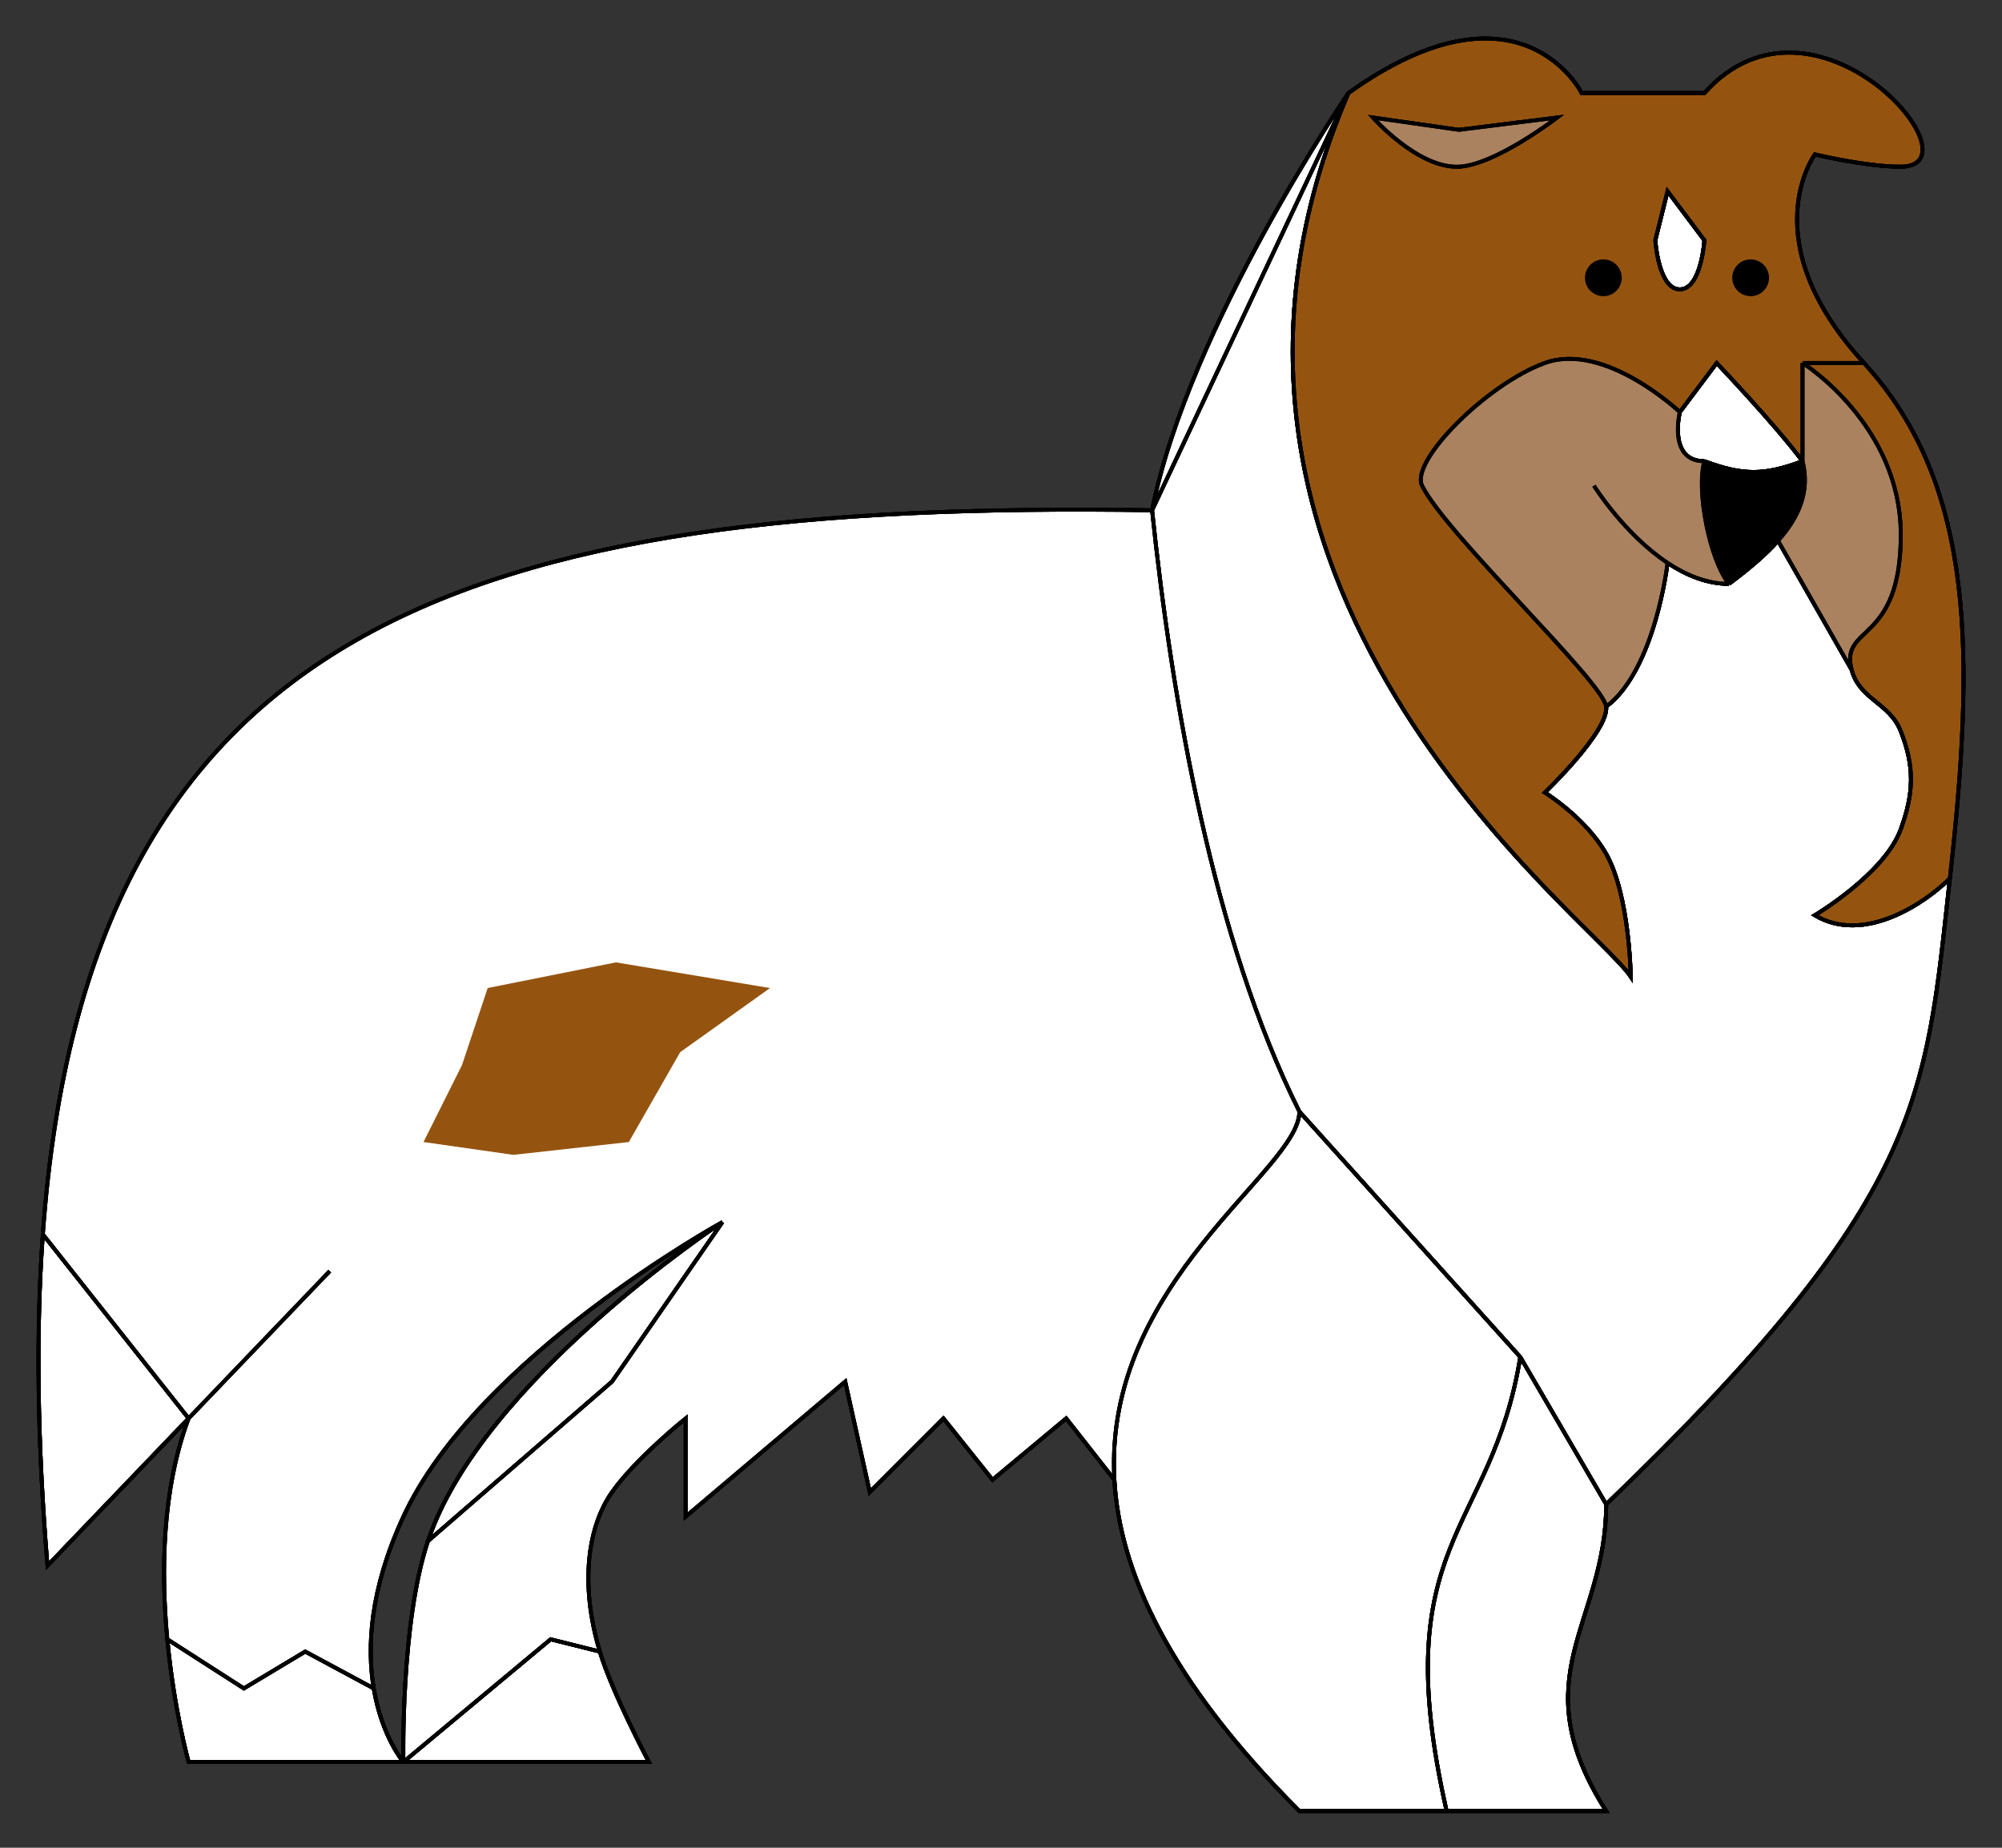 <svg width="52" height="48" viewBox="0 0 52 48" fill="none" xmlns="http://www.w3.org/2000/svg">
<rect x="0" y="0" width="52" height="48" fill="#333333" stroke="none"/>
<path d="M39.488 35.252L33.75 28.876C31.518 24.413 30.442 18.219 29.924 13.256L35.025 2.417C29.537 15.168 41.337 23.84 42.357 25.37C42.357 25.37 42.331 23.266 41.719 22.182C41.193 21.249 40.126 20.588 40.126 20.588C40.126 20.588 41.791 18.994 41.719 18.356C42.995 17.4 43.313 14.622 43.313 14.622C43.794 14.941 44.336 15.168 44.907 15.168C45.398 14.801 45.841 14.433 46.183 14.047L48.095 17.4C48.298 18.171 49.078 18.253 49.37 18.994C49.736 19.92 49.711 20.608 49.37 21.544C48.949 22.703 47.139 23.776 47.139 23.776C48.414 24.541 50.008 23.457 50.646 22.819C50.008 28.558 50.008 31.108 41.719 39.078L39.488 35.252Z" fill="white"/>
<path d="M39.488 35.252C38.741 39.859 35.981 40.034 37.575 47.047H33.75C30.344 43.641 29.078 40.802 28.945 38.44C28.653 33.286 33.75 30.407 33.75 28.876L39.488 35.252Z" fill="white"/>
<path d="M37.575 47.047C35.981 40.034 38.741 39.859 39.488 35.252L41.719 39.078C41.719 42.19 39.488 43.541 41.719 47.047H37.575Z" fill="white"/>
<path d="M15.579 42.903C15.899 43.97 16.854 45.772 16.854 45.772H10.478L14.303 42.584L15.579 42.903Z" fill="white"/>
<path d="M11.116 40.034C12.511 35.856 18.767 31.745 18.767 31.745L15.898 35.89L11.116 40.034Z" fill="white"/>
<path d="M10.478 45.772H4.899C4.899 45.772 4.519 44.419 4.346 42.584L6.334 43.86L7.928 42.903L9.707 43.86C9.917 45.118 10.478 45.772 10.478 45.772Z" fill="white"/>
<path d="M4.899 36.846L1.233 40.672C0.969 37.456 0.93 34.599 1.113 32.064L4.899 36.846Z" fill="white"/>
<path d="M43.632 10.705L44.589 9.43C44.589 9.43 46.073 10.985 46.82 11.981C45.824 12.354 45.266 12.354 44.27 11.981C43.313 11.981 43.632 10.705 43.632 10.705Z" fill="white"/>
<path d="M43.313 4.967L44.27 6.242C44.27 6.242 44.189 7.517 43.632 7.517C43.075 7.517 42.995 6.242 42.995 6.242L43.313 4.967Z" fill="white"/>
<path d="M40.444 3.054C40.444 3.054 38.841 4.286 37.894 4.33C36.831 4.379 35.663 3.054 35.663 3.054L37.894 3.373L40.444 3.054Z" fill="white"/>
<path d="M39.488 35.252C38.741 39.859 35.981 40.034 37.575 47.047M39.488 35.252C37.247 32.762 35.991 31.366 33.75 28.876M39.488 35.252C40.359 36.746 40.848 37.584 41.719 39.078M39.488 35.252L33.75 28.876M39.488 35.252L41.719 39.078M37.575 47.047C35.981 47.047 33.75 47.047 33.75 47.047M37.575 47.047C39.169 47.047 41.719 47.047 41.719 47.047M37.575 47.047H33.75M37.575 47.047H41.719M33.75 47.047C30.344 43.641 29.078 40.802 28.945 38.44M33.75 28.876C31.518 24.413 30.442 18.219 29.924 13.256M33.75 28.876C33.75 30.407 28.653 33.286 28.945 38.44M41.719 39.078C50.008 31.108 50.008 28.558 50.646 22.819M41.719 39.078C41.719 42.19 39.488 43.541 41.719 47.047M50.646 22.819C51.283 17.081 51.336 12.618 48.414 9.43M50.646 22.819C50.008 23.457 48.414 24.541 47.139 23.776C47.139 23.776 48.949 22.703 49.37 21.544C49.711 20.608 49.736 19.92 49.37 18.994C49.078 18.253 48.298 18.171 48.095 17.4M29.924 13.256C30.881 8.474 35.025 2.417 35.025 2.417M29.924 13.256C12.066 12.981 2.259 16.258 1.113 32.064M29.924 13.256L35.025 2.417M1.233 40.672C1.233 40.672 3.468 38.34 4.899 36.846M1.233 40.672C0.969 37.456 0.93 34.599 1.113 32.064M1.233 40.672L4.899 36.846M8.565 33.021C8.565 33.021 6.331 35.352 4.899 36.846M4.899 36.846L1.113 32.064M4.899 36.846C4.204 38.701 4.183 40.857 4.346 42.584M10.478 45.772H4.899C4.899 45.772 4.519 44.419 4.346 42.584M10.478 45.772C10.478 45.772 10.401 42.173 11.116 40.034M10.478 45.772H16.854C16.854 45.772 15.899 43.97 15.579 42.903M10.478 45.772C10.478 45.772 9.917 45.118 9.707 43.86M10.478 45.772L14.303 42.584L15.579 42.903M18.767 31.745C18.767 31.745 12.391 35.252 10.478 39.397C9.601 41.296 9.528 42.794 9.707 43.86M18.767 31.745C18.767 31.745 12.511 35.856 11.116 40.034M18.767 31.745L15.898 35.89L11.116 40.034M15.579 42.903C15.042 41.114 15.281 39.634 15.898 38.759C16.514 37.883 17.81 36.846 17.81 36.846V39.397L21.954 35.89L22.592 38.759L24.505 36.846L25.78 38.44L27.693 36.846L28.945 38.44M48.414 9.43C45.492 6.242 47.139 4.011 47.139 4.011C47.139 4.011 48.49 4.335 49.37 4.33C51.498 4.316 47.139 -0.771 44.27 2.417H41.082C41.082 2.417 39.488 -0.771 35.025 2.417M48.414 9.43H46.82M35.025 2.417C29.537 15.168 41.337 23.84 42.357 25.37C42.357 25.37 42.331 23.266 41.719 22.182C41.193 21.249 40.126 20.588 40.126 20.588C40.126 20.588 41.791 18.994 41.719 18.356M41.719 18.356C41.648 17.719 37.575 13.893 36.938 12.618C36.619 11.981 38.627 9.973 40.126 9.43C41.687 8.865 43.632 10.705 43.632 10.705M41.719 18.356C42.995 17.4 43.313 14.622 43.313 14.622M43.632 10.705L44.589 9.43C44.589 9.43 46.073 10.985 46.82 11.981M43.632 10.705C43.632 10.705 43.313 11.981 44.27 11.981M46.82 11.981C45.824 12.354 45.266 12.354 44.27 11.981M46.82 11.981C47.016 12.765 46.73 13.43 46.183 14.047M46.82 11.981V9.43M44.27 11.981C44.05 12.747 44.409 14.546 44.907 15.168M44.907 15.168C44.336 15.168 43.794 14.941 43.313 14.622M44.907 15.168C45.398 14.801 45.841 14.433 46.183 14.047M41.401 12.618C41.401 12.618 42.185 13.873 43.313 14.622M46.82 9.43C46.82 9.43 49.37 11.024 49.37 13.893C49.37 16.762 47.784 16.214 48.095 17.4M9.707 43.86L7.928 42.903L6.334 43.86L4.346 42.584M48.095 17.4L46.183 14.047M40.444 3.054C40.444 3.054 38.841 4.286 37.894 4.33C36.831 4.379 35.663 3.054 35.663 3.054L37.894 3.373L40.444 3.054ZM43.313 4.967L44.27 6.242C44.27 6.242 44.189 7.517 43.632 7.517C43.075 7.517 42.995 6.242 42.995 6.242L43.313 4.967Z" stroke="black" stroke-width="0.1"/>
<path d="M29.924 13.256C30.442 18.219 31.518 24.413 33.75 28.876C33.75 30.407 28.653 33.286 28.945 38.44L27.693 36.846L25.78 38.44L24.505 36.846L22.592 38.759L21.954 35.89L17.81 39.397V36.846C17.81 36.846 16.514 37.883 15.898 38.759C15.281 39.634 15.042 41.114 15.579 42.903L14.303 42.584L10.478 45.772C10.478 45.772 10.401 42.173 11.116 40.034L15.898 35.89L18.767 31.745C18.767 31.745 12.391 35.252 10.478 39.397C9.601 41.296 9.528 42.794 9.707 43.86L7.928 42.903L6.334 43.86L4.346 42.584C4.183 40.857 4.204 38.701 4.899 36.846L1.113 32.064C2.259 16.258 12.066 12.981 29.924 13.256Z" fill="white"/>
<path fill-rule="evenodd" clip-rule="evenodd" d="M47.139 4.011C47.139 4.011 45.492 6.242 48.414 9.43H46.82V11.981C46.073 10.985 44.589 9.43 44.589 9.43L43.632 10.705C43.632 10.705 41.687 8.865 40.126 9.43C38.627 9.973 36.619 11.981 36.938 12.618C37.575 13.893 41.648 17.719 41.719 18.356C41.791 18.994 40.126 20.588 40.126 20.588C40.126 20.588 41.193 21.249 41.719 22.182C42.331 23.266 42.357 25.37 42.357 25.37C41.337 23.84 29.537 15.168 35.025 2.417C39.488 -0.771 41.082 2.417 41.082 2.417H44.27C47.139 -0.771 51.498 4.316 49.37 4.33C48.49 4.335 47.139 4.011 47.139 4.011ZM37.894 4.33C38.841 4.286 40.444 3.054 40.444 3.054L37.894 3.373L35.663 3.054C35.663 3.054 36.831 4.379 37.894 4.33ZM44.27 6.242L43.313 4.967L42.995 6.242C42.995 6.242 43.075 7.517 43.632 7.517C44.189 7.517 44.27 6.242 44.27 6.242Z" fill="white"/>
<path d="M48.414 9.43C51.336 12.618 51.283 17.081 50.646 22.819C50.008 23.457 48.414 24.541 47.139 23.776C47.139 23.776 48.949 22.703 49.37 21.544C49.711 20.608 49.736 19.92 49.37 18.994C49.078 18.253 48.298 18.171 48.095 17.4C47.784 16.214 49.37 16.762 49.37 13.893C49.37 11.024 46.82 9.43 46.82 9.43H48.414Z" fill="white"/>
<path d="M44.27 11.981C45.266 12.354 45.824 12.354 46.82 11.981C47.016 12.765 46.73 13.43 46.183 14.047C45.841 14.433 45.398 14.801 44.907 15.168C44.409 14.546 44.05 12.747 44.27 11.981Z" fill="white"/>
<path d="M35.025 2.417C35.025 2.417 30.881 8.474 29.924 13.256L35.025 2.417Z" fill="white"/>
<path d="M39.488 35.252C38.741 39.859 35.981 40.034 37.575 47.047M39.488 35.252C37.247 32.762 35.991 31.366 33.75 28.876M39.488 35.252C40.359 36.746 40.848 37.584 41.719 39.078M37.575 47.047C35.981 47.047 33.75 47.047 33.75 47.047C30.344 43.641 29.078 40.802 28.945 38.44M37.575 47.047C39.169 47.047 41.719 47.047 41.719 47.047C39.488 43.541 41.719 42.19 41.719 39.078M33.75 28.876C31.518 24.413 30.442 18.219 29.924 13.256M33.75 28.876C33.75 30.407 28.653 33.286 28.945 38.44M41.719 39.078C50.008 31.108 50.008 28.558 50.646 22.819M50.646 22.819C51.283 17.081 51.336 12.618 48.414 9.43M50.646 22.819C50.008 23.457 48.414 24.541 47.139 23.776C47.139 23.776 48.949 22.703 49.37 21.544C49.711 20.608 49.736 19.92 49.37 18.994C49.078 18.253 48.298 18.171 48.095 17.4M29.924 13.256C30.881 8.474 35.025 2.417 35.025 2.417M29.924 13.256C12.066 12.981 2.259 16.258 1.113 32.064M29.924 13.256L35.025 2.417M8.565 33.021C8.565 33.021 6.331 35.352 4.899 36.846M4.899 36.846C3.468 38.34 1.233 40.672 1.233 40.672C0.969 37.456 0.93 34.599 1.113 32.064M4.899 36.846L1.113 32.064M4.899 36.846C4.204 38.701 4.183 40.857 4.346 42.584M10.478 45.772H4.899C4.899 45.772 4.519 44.419 4.346 42.584M10.478 45.772C10.478 45.772 10.401 42.173 11.116 40.034M10.478 45.772H16.854C16.854 45.772 15.899 43.97 15.579 42.903M10.478 45.772C10.478 45.772 9.917 45.118 9.707 43.86M10.478 45.772L14.303 42.584L15.579 42.903M18.767 31.745C18.767 31.745 12.391 35.252 10.478 39.397C9.601 41.296 9.528 42.794 9.707 43.86M18.767 31.745C18.767 31.745 12.511 35.856 11.116 40.034M18.767 31.745L15.898 35.89L11.116 40.034M15.579 42.903C15.042 41.114 15.281 39.634 15.898 38.759C16.514 37.883 17.81 36.846 17.81 36.846V39.397L21.954 35.89L22.592 38.759L24.505 36.846L25.78 38.44L27.693 36.846L28.945 38.44M48.414 9.43C45.492 6.242 47.139 4.011 47.139 4.011C47.139 4.011 48.49 4.335 49.37 4.33C51.498 4.316 47.139 -0.771 44.27 2.417H41.082C41.082 2.417 39.488 -0.771 35.025 2.417M48.414 9.43H46.82M35.025 2.417C29.537 15.168 41.337 23.84 42.357 25.37C42.357 25.37 42.331 23.266 41.719 22.182C41.193 21.249 40.126 20.588 40.126 20.588C40.126 20.588 41.791 18.994 41.719 18.356M41.719 18.356C41.648 17.719 37.575 13.893 36.938 12.618C36.619 11.981 38.627 9.973 40.126 9.43C41.687 8.865 43.632 10.705 43.632 10.705M41.719 18.356C42.995 17.4 43.313 14.622 43.313 14.622M43.632 10.705L44.589 9.43C44.589 9.43 46.073 10.985 46.82 11.981M43.632 10.705C43.632 10.705 43.313 11.981 44.27 11.981M46.82 11.981C45.824 12.354 45.266 12.354 44.27 11.981M46.82 11.981C47.016 12.765 46.73 13.43 46.183 14.047M46.82 11.981V9.43M44.27 11.981C44.05 12.747 44.409 14.546 44.907 15.168M44.907 15.168C44.336 15.168 43.794 14.941 43.313 14.622M44.907 15.168C45.398 14.801 45.841 14.433 46.183 14.047M41.401 12.618C41.401 12.618 42.185 13.873 43.313 14.622M46.82 9.43C46.82 9.43 49.37 11.024 49.37 13.893C49.37 16.762 47.784 16.214 48.095 17.4M9.707 43.86L7.928 42.903L6.334 43.86L4.346 42.584M48.095 17.4L46.183 14.047M40.444 3.054C40.444 3.054 38.841 4.286 37.894 4.33C36.831 4.379 35.663 3.054 35.663 3.054L37.894 3.373L40.444 3.054ZM43.313 4.967L44.27 6.242C44.27 6.242 44.189 7.517 43.632 7.517C43.075 7.517 42.995 6.242 42.995 6.242L43.313 4.967Z" stroke="black" stroke-width="0.1"/>
<path fill-rule="evenodd" clip-rule="evenodd" d="M47.139 4.011C47.139 4.011 45.492 6.242 48.414 9.43H46.82V11.981C46.073 10.985 44.589 9.43 44.589 9.43L43.632 10.705C43.632 10.705 41.687 8.865 40.126 9.43C38.627 9.973 36.619 11.981 36.938 12.618C37.575 13.893 41.648 17.719 41.719 18.356C41.791 18.994 40.126 20.588 40.126 20.588C40.126 20.588 41.193 21.249 41.719 22.182C42.331 23.266 42.357 25.37 42.357 25.37C41.337 23.84 29.537 15.168 35.025 2.417C39.488 -0.771 41.082 2.417 41.082 2.417H44.27C47.139 -0.771 51.498 4.316 49.37 4.33C48.49 4.335 47.139 4.011 47.139 4.011ZM37.894 4.33C38.841 4.286 40.444 3.054 40.444 3.054L37.894 3.373L35.663 3.054C35.663 3.054 36.831 4.379 37.894 4.33ZM44.27 6.242L43.313 4.967L42.995 6.242C42.995 6.242 43.075 7.517 43.632 7.517C44.189 7.517 44.27 6.242 44.27 6.242Z" fill="#945410"/>
<path d="M48.414 9.43C51.336 12.618 51.283 17.081 50.646 22.819C50.008 23.457 48.414 24.541 47.139 23.776C47.139 23.776 48.949 22.703 49.37 21.544C49.711 20.608 49.736 19.92 49.37 18.994C49.078 18.253 48.298 18.171 48.095 17.4C47.784 16.214 49.37 16.762 49.37 13.893C49.37 11.024 46.82 9.43 46.82 9.43H48.414Z" fill="#945410"/>
<path d="M48.414 9.43C51.336 12.618 51.283 17.081 50.646 22.819C50.008 23.457 48.414 24.541 47.139 23.776C47.139 23.776 48.949 22.703 49.37 21.544C49.711 20.608 49.736 19.92 49.37 18.994C49.078 18.253 48.298 18.171 48.095 17.4M48.414 9.43C45.492 6.242 47.139 4.011 47.139 4.011C47.139 4.011 48.49 4.335 49.37 4.33C51.498 4.316 47.139 -0.771 44.27 2.417H41.082C41.082 2.417 39.488 -0.771 35.025 2.417C29.537 15.168 41.337 23.84 42.357 25.37C42.357 25.37 42.331 23.266 41.719 22.182C41.193 21.249 40.126 20.588 40.126 20.588C40.126 20.588 41.791 18.994 41.719 18.356M48.414 9.43H46.82M41.719 18.356C41.648 17.719 37.575 13.893 36.938 12.618C36.619 11.981 38.627 9.973 40.126 9.43C41.687 8.865 43.632 10.705 43.632 10.705M41.719 18.356C42.995 17.4 43.313 14.622 43.313 14.622M43.632 10.705L44.589 9.43C44.589 9.43 46.073 10.985 46.82 11.981M43.632 10.705C43.632 10.705 43.313 11.981 44.27 11.981M46.82 11.981C45.824 12.354 45.266 12.354 44.27 11.981M46.82 11.981C47.016 12.765 46.73 13.43 46.183 14.047M46.82 11.981V9.43M44.27 11.981C44.05 12.747 44.409 14.546 44.907 15.168M44.907 15.168C44.336 15.168 43.794 14.941 43.313 14.622M44.907 15.168C45.398 14.801 45.841 14.433 46.183 14.047M41.401 12.618C41.401 12.618 42.185 13.873 43.313 14.622M46.82 9.43C46.82 9.43 49.37 11.024 49.37 13.893C49.37 16.762 47.784 16.214 48.095 17.4M48.095 17.4L46.183 14.047M40.444 3.054C40.444 3.054 38.841 4.286 37.894 4.33C36.831 4.379 35.663 3.054 35.663 3.054L37.894 3.373L40.444 3.054ZM43.313 4.967L44.27 6.242C44.27 6.242 44.189 7.517 43.632 7.517C43.075 7.517 42.995 6.242 42.995 6.242L43.313 4.967Z" stroke="black" stroke-width="0.1"/>
<path d="M49.37 13.893C49.37 16.762 47.784 16.214 48.095 17.4L46.183 14.047C46.73 13.43 47.016 12.765 46.82 11.981V9.43C46.82 9.43 49.37 11.024 49.37 13.893Z" fill="#AA825F"/>
<path d="M41.719 18.356C41.648 17.719 37.575 13.893 36.938 12.618C36.619 11.981 38.627 9.973 40.126 9.43C41.687 8.865 43.632 10.705 43.632 10.705C43.632 10.705 43.313 11.981 44.27 11.981C44.05 12.747 44.409 14.546 44.907 15.168C44.336 15.168 43.794 14.941 43.313 14.622C43.313 14.622 42.995 17.4 41.719 18.356Z" fill="#AA825F"/>
<path d="M40.444 3.054C40.444 3.054 38.841 4.286 37.894 4.33C36.831 4.379 35.663 3.054 35.663 3.054L37.894 3.373L40.444 3.054Z" fill="#AA825F"/>
<path d="M44.27 11.981C45.266 12.354 45.824 12.354 46.82 11.981C47.016 12.765 46.73 13.43 46.183 14.047C45.841 14.433 45.398 14.801 44.907 15.168C44.409 14.546 44.05 12.747 44.27 11.981Z" fill="#AA825F"/>
<path d="M39.488 35.252C38.741 39.859 35.981 40.034 37.575 47.047M39.488 35.252C37.247 32.762 35.991 31.366 33.75 28.876M39.488 35.252C40.359 36.746 40.848 37.584 41.719 39.078M37.575 47.047C35.981 47.047 33.75 47.047 33.75 47.047C30.344 43.641 29.078 40.802 28.945 38.44M37.575 47.047C39.169 47.047 41.719 47.047 41.719 47.047C39.488 43.541 41.719 42.19 41.719 39.078M33.75 28.876C31.518 24.413 30.442 18.219 29.924 13.256M33.75 28.876C33.75 30.407 28.653 33.286 28.945 38.44M41.719 39.078C50.008 31.108 50.008 28.558 50.646 22.819M50.646 22.819C51.283 17.081 51.336 12.618 48.414 9.43M50.646 22.819C50.008 23.457 48.414 24.541 47.139 23.776C47.139 23.776 48.949 22.703 49.37 21.544C49.711 20.608 49.736 19.92 49.37 18.994C49.078 18.253 48.298 18.171 48.095 17.4M29.924 13.256C30.881 8.474 35.025 2.417 35.025 2.417M29.924 13.256C12.066 12.981 2.259 16.258 1.113 32.064M29.924 13.256L35.025 2.417M8.565 33.021C8.565 33.021 6.331 35.352 4.899 36.846M4.899 36.846C3.468 38.34 1.233 40.672 1.233 40.672C0.969 37.456 0.93 34.599 1.113 32.064M4.899 36.846L1.113 32.064M4.899 36.846C4.204 38.701 4.183 40.857 4.346 42.584M10.478 45.772H4.899C4.899 45.772 4.519 44.419 4.346 42.584M10.478 45.772C10.478 45.772 10.401 42.173 11.116 40.034M10.478 45.772H16.854C16.854 45.772 15.899 43.97 15.579 42.903M10.478 45.772C10.478 45.772 9.917 45.118 9.707 43.86M10.478 45.772L14.303 42.584L15.579 42.903M18.767 31.745C18.767 31.745 12.391 35.252 10.478 39.397C9.601 41.296 9.528 42.794 9.707 43.86M18.767 31.745C18.767 31.745 12.511 35.856 11.116 40.034M18.767 31.745L15.898 35.89L11.116 40.034M15.579 42.903C15.042 41.114 15.281 39.634 15.898 38.759C16.514 37.883 17.81 36.846 17.81 36.846V39.397L21.954 35.89L22.592 38.759L24.505 36.846L25.78 38.44L27.693 36.846L28.945 38.44M48.414 9.43C45.492 6.242 47.139 4.011 47.139 4.011C47.139 4.011 48.49 4.335 49.37 4.33C51.498 4.316 47.139 -0.771 44.27 2.417H41.082C41.082 2.417 39.488 -0.771 35.025 2.417M48.414 9.43H46.82M35.025 2.417C29.537 15.168 41.337 23.84 42.357 25.37C42.357 25.37 42.331 23.266 41.719 22.182C41.193 21.249 40.126 20.588 40.126 20.588C40.126 20.588 41.791 18.994 41.719 18.356M41.719 18.356C41.648 17.719 37.575 13.893 36.938 12.618C36.619 11.981 38.627 9.973 40.126 9.43C41.687 8.865 43.632 10.705 43.632 10.705M41.719 18.356C42.995 17.4 43.313 14.622 43.313 14.622M43.632 10.705L44.589 9.43C44.589 9.43 46.073 10.985 46.82 11.981M43.632 10.705C43.632 10.705 43.313 11.981 44.27 11.981M46.82 11.981C45.824 12.354 45.266 12.354 44.27 11.981M46.82 11.981C47.016 12.765 46.73 13.43 46.183 14.047M46.82 11.981V9.43M44.27 11.981C44.05 12.747 44.409 14.546 44.907 15.168M44.907 15.168C44.336 15.168 43.794 14.941 43.313 14.622M44.907 15.168C45.398 14.801 45.841 14.433 46.183 14.047M41.401 12.618C41.401 12.618 42.185 13.873 43.313 14.622M46.82 9.43C46.82 9.43 49.37 11.024 49.37 13.893C49.37 16.762 47.784 16.214 48.095 17.4M9.707 43.86L7.928 42.903L6.334 43.86L4.346 42.584M48.095 17.4L46.183 14.047M40.444 3.054C40.444 3.054 38.841 4.286 37.894 4.33C36.831 4.379 35.663 3.054 35.663 3.054L37.894 3.373L40.444 3.054ZM43.313 4.967L44.27 6.242C44.27 6.242 44.189 7.517 43.632 7.517C43.075 7.517 42.995 6.242 42.995 6.242L43.313 4.967Z" stroke="black" stroke-width="0.1"/>
<circle cx="41.646" cy="7.216" r="0.478" fill="black"/>
<ellipse cx="45.471" cy="7.216" rx="0.478" ry="0.478" fill="black"/>
<path d="M44.27 11.981C45.266 12.354 45.824 12.354 46.82 11.981C47.016 12.765 46.73 13.43 46.183 14.047C45.841 14.433 45.398 14.801 44.907 15.168C44.409 14.546 44.05 12.747 44.27 11.981Z" fill="black"/>
<path d="M39.488 35.252C38.741 39.859 35.981 40.034 37.575 47.047M39.488 35.252C37.247 32.762 35.991 31.366 33.75 28.876M39.488 35.252C40.359 36.746 40.848 37.584 41.719 39.078M37.575 47.047C35.981 47.047 33.75 47.047 33.75 47.047C30.344 43.641 29.078 40.802 28.945 38.44M37.575 47.047C39.169 47.047 41.719 47.047 41.719 47.047C39.488 43.541 41.719 42.19 41.719 39.078M33.75 28.876C31.518 24.413 30.442 18.219 29.924 13.256M33.75 28.876C33.75 30.407 28.653 33.286 28.945 38.44M41.719 39.078C50.008 31.108 50.008 28.558 50.646 22.819M50.646 22.819C51.283 17.081 51.336 12.618 48.414 9.43M50.646 22.819C50.008 23.457 48.414 24.541 47.139 23.776C47.139 23.776 48.949 22.703 49.37 21.544C49.711 20.608 49.736 19.92 49.37 18.994C49.078 18.253 48.298 18.171 48.095 17.4M29.924 13.256C30.881 8.474 35.025 2.417 35.025 2.417M29.924 13.256C12.066 12.981 2.259 16.258 1.113 32.064M29.924 13.256L35.025 2.417M8.565 33.021C8.565 33.021 6.331 35.352 4.899 36.846M4.899 36.846C3.468 38.34 1.233 40.672 1.233 40.672C0.969 37.456 0.93 34.599 1.113 32.064M4.899 36.846L1.113 32.064M4.899 36.846C4.204 38.701 4.183 40.857 4.346 42.584M10.478 45.772H4.899C4.899 45.772 4.519 44.419 4.346 42.584M10.478 45.772C10.478 45.772 10.401 42.173 11.116 40.034M10.478 45.772H16.854C16.854 45.772 15.899 43.97 15.579 42.903M10.478 45.772C10.478 45.772 9.917 45.118 9.707 43.86M10.478 45.772L14.303 42.584L15.579 42.903M18.767 31.745C18.767 31.745 12.391 35.252 10.478 39.397C9.601 41.296 9.528 42.794 9.707 43.86M18.767 31.745C18.767 31.745 12.511 35.856 11.116 40.034M18.767 31.745L15.898 35.89L11.116 40.034M15.579 42.903C15.042 41.114 15.281 39.634 15.898 38.759C16.514 37.883 17.81 36.846 17.81 36.846V39.397L21.954 35.89L22.592 38.759L24.505 36.846L25.78 38.44L27.693 36.846L28.945 38.44M48.414 9.43C45.492 6.242 47.139 4.011 47.139 4.011C47.139 4.011 48.49 4.335 49.37 4.33C51.498 4.316 47.139 -0.771 44.27 2.417H41.082C41.082 2.417 39.488 -0.771 35.025 2.417M48.414 9.43H46.82M35.025 2.417C29.537 15.168 41.337 23.84 42.357 25.37C42.357 25.37 42.331 23.266 41.719 22.182C41.193 21.249 40.126 20.588 40.126 20.588C40.126 20.588 41.791 18.994 41.719 18.356M41.719 18.356C41.648 17.719 37.575 13.893 36.938 12.618C36.619 11.981 38.627 9.973 40.126 9.43C41.687 8.865 43.632 10.705 43.632 10.705M41.719 18.356C42.995 17.4 43.313 14.622 43.313 14.622M43.632 10.705L44.589 9.43C44.589 9.43 46.073 10.985 46.82 11.981M43.632 10.705C43.632 10.705 43.313 11.981 44.27 11.981M46.82 11.981C45.824 12.354 45.266 12.354 44.27 11.981M46.82 11.981C47.016 12.765 46.73 13.43 46.183 14.047M46.82 11.981V9.43M44.27 11.981C44.05 12.747 44.409 14.546 44.907 15.168M44.907 15.168C44.336 15.168 43.794 14.941 43.313 14.622M44.907 15.168C45.398 14.801 45.841 14.433 46.183 14.047M41.401 12.618C41.401 12.618 42.185 13.873 43.313 14.622M46.82 9.43C46.82 9.43 49.37 11.024 49.37 13.893C49.37 16.762 47.784 16.214 48.095 17.4M9.707 43.86L7.928 42.903L6.334 43.86L4.346 42.584M48.095 17.4L46.183 14.047M40.444 3.054C40.444 3.054 38.841 4.286 37.894 4.33C36.831 4.379 35.663 3.054 35.663 3.054L37.894 3.373L40.444 3.054ZM43.313 4.967L44.27 6.242C44.27 6.242 44.189 7.517 43.632 7.517C43.075 7.517 42.995 6.242 42.995 6.242L43.313 4.967Z" stroke="black" stroke-width="0.1"/>
<path d="M16 25L12.667 25.667L12 27.667L11 29.667L13.333 30L16.333 29.667L17.667 27.333L20 25.667L16 25Z" fill="#945410"/>
</svg>
